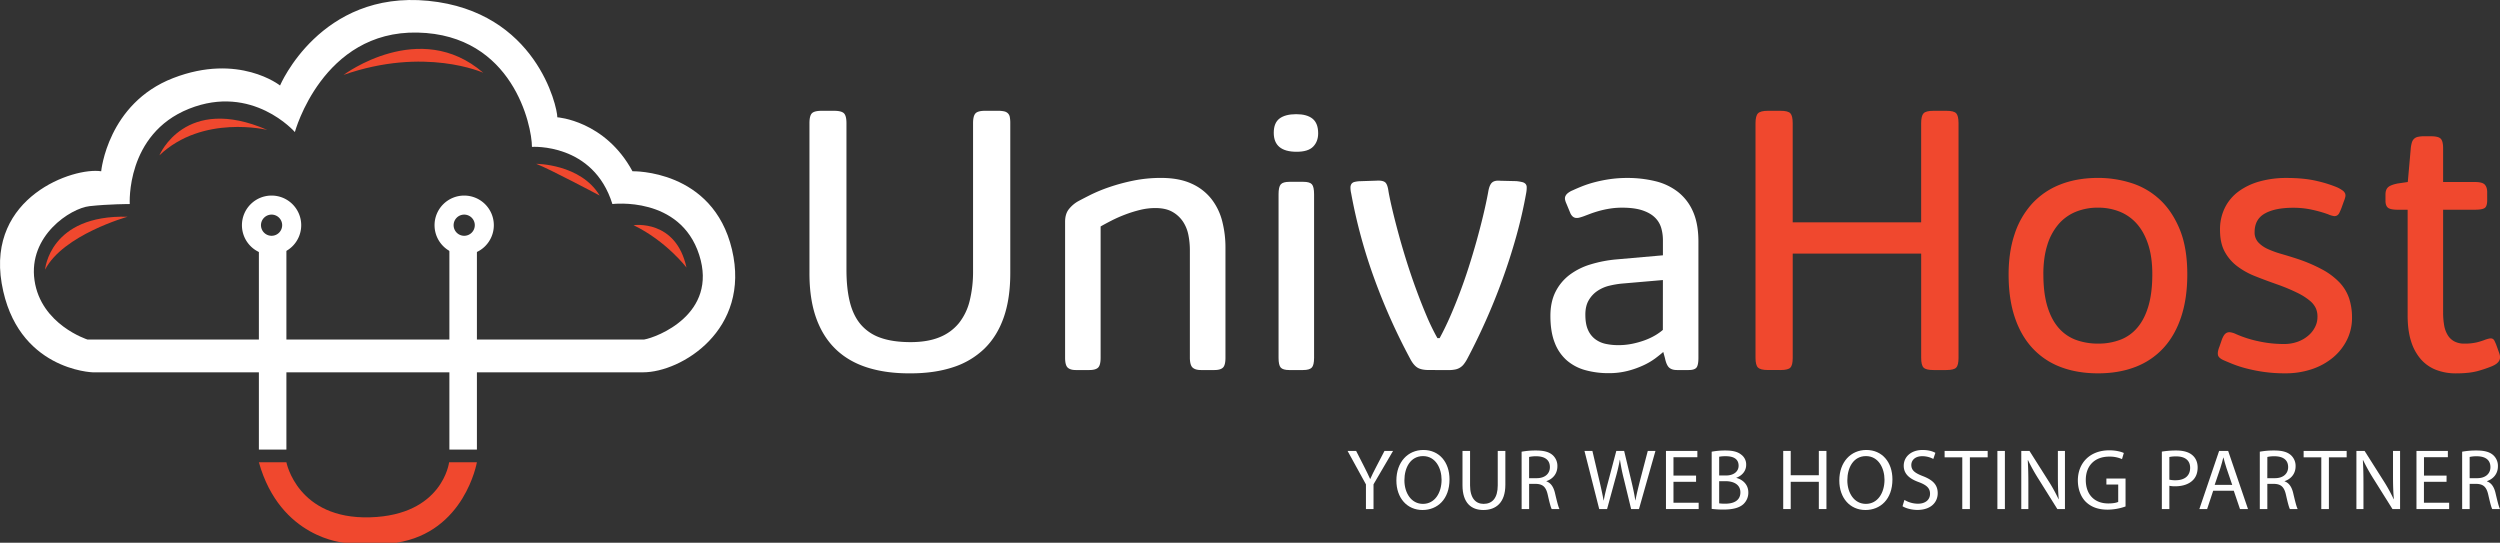 <svg xmlns="http://www.w3.org/2000/svg" viewBox="0 0 2627.44 570.39">
  <rect x="0" y="0" width="2627.44" height="570.39" fill="#333333" stroke="none"/>
  <defs>
    <style>
      .cls-1 {
        fill: #fff;
      }

      .cls-2 {
        fill: #f0482e;
      }
    </style>
  </defs>
  <title>Asset 1</title>
  <g id="Layer_2" data-name="Layer 2">
    <g id="Regular">
      <g>
        <path class="cls-1" d="M1435.57,535V509.08l-19.31-35.17h9l8.61,16.86c2.35,4.62,4.17,8.34,6.07,12.6h.18c1.72-4,3.81-8,6.16-12.6l8.79-16.86h9L1443.54,509v26Z"/>
        <path class="cls-1" d="M1523.4,503.82c0,21-12.78,32.18-28.37,32.18-16.14,0-27.47-12.51-27.47-31,0-19.4,12.06-32.09,28.37-32.09C1512.61,472.91,1523.4,485.69,1523.4,503.82Zm-47.41,1c0,13.05,7.07,24.74,19.49,24.74s19.58-11.51,19.58-25.38c0-12.14-6.35-24.83-19.49-24.83S1476,491.4,1476,504.82Z"/>
        <path class="cls-1" d="M1545,473.91v36.16c0,13.69,6.07,19.49,14.23,19.49,9.06,0,14.86-6,14.86-19.49V473.91h8v35.62c0,18.76-9.88,26.47-23.12,26.47-12.5,0-21.93-7.16-21.93-26.11v-36Z"/>
        <path class="cls-1" d="M1599.17,474.72a82.71,82.71,0,0,1,15.13-1.26c8.43,0,13.87,1.54,17.68,5a15.22,15.22,0,0,1,4.8,11.6c0,8.07-5.07,13.42-11.51,15.59v.27c4.71,1.64,7.52,6,9,12.33,2,8.52,3.45,14.41,4.72,16.77h-8.16c-1-1.72-2.36-7-4.08-14.59-1.81-8.43-5.08-11.61-12.24-11.88h-7.43V535h-7.88Zm7.88,27.83h8.07c8.43,0,13.78-4.62,13.78-11.6,0-7.89-5.71-11.33-14.05-11.42a32.7,32.7,0,0,0-7.8.72Z"/>
        <path class="cls-1" d="M1680.74,535l-15.5-61.09h8.34l7.25,30.91c1.81,7.61,3.44,15.22,4.53,21.11h.18c1-6.07,2.9-13.32,5-21.2l8.16-30.82h8.24l7.44,31c1.72,7.25,3.35,14.5,4.26,20.93h.18c1.27-6.7,3-13.5,4.89-21.11l8.07-30.82h8.06L1722.52,535h-8.24l-7.71-31.81a185.92,185.92,0,0,1-4-19.95h-.18a192.84,192.84,0,0,1-4.71,19.95L1689,535Z"/>
        <path class="cls-1" d="M1782.53,506.36h-23.75v22h26.47V535h-34.36V473.91h33v6.62h-25.11v19.3h23.75Z"/>
        <path class="cls-1" d="M1798.93,474.72a76.88,76.88,0,0,1,14.41-1.26c7.89,0,13,1.36,16.77,4.44a12.8,12.8,0,0,1,5.07,10.78c0,5.89-3.89,11.06-10.33,13.42v.18c5.8,1.45,12.6,6.25,12.6,15.32a16.43,16.43,0,0,1-5.17,12.23c-4.26,3.9-11.14,5.71-21.11,5.71a92.9,92.9,0,0,1-12.24-.72Zm7.88,25H1814c8.33,0,13.23-4.35,13.23-10.24,0-7.16-5.44-10-13.42-10a34.12,34.12,0,0,0-7,.54Zm0,29.28a42.55,42.55,0,0,0,6.62.36c8.16,0,15.68-3,15.68-11.87,0-8.34-7.16-11.79-15.77-11.79h-6.53Z"/>
        <path class="cls-1" d="M1882,473.91v25.56h29.55V473.91h8V535h-8V506.36H1882V535h-7.88V473.91Z"/>
        <path class="cls-1" d="M1988.9,503.82c0,21-12.78,32.18-28.37,32.18-16.13,0-27.46-12.51-27.46-31,0-19.4,12.06-32.09,28.37-32.09C1978.12,472.91,1988.9,485.69,1988.9,503.82Zm-47.4,1c0,13.05,7.07,24.74,19.49,24.74s19.58-11.51,19.58-25.38c0-12.14-6.35-24.83-19.49-24.83S1941.5,491.4,1941.5,504.82Z"/>
        <path class="cls-1" d="M2001.5,525.39a27.91,27.91,0,0,0,14.14,4c8.07,0,12.78-4.26,12.78-10.42,0-5.71-3.26-9-11.51-12.15-10-3.53-16.13-8.7-16.13-17.31,0-9.52,7.88-16.59,19.76-16.59,6.25,0,10.78,1.45,13.5,3l-2.17,6.44a24.36,24.36,0,0,0-11.61-2.9c-8.33,0-11.51,5-11.51,9.15,0,5.71,3.72,8.52,12.15,11.79,10.33,4,15.59,9,15.59,17.94,0,9.43-7,17.58-21.39,17.58-5.89,0-12.33-1.72-15.59-3.89Z"/>
        <path class="cls-1" d="M2062.32,480.62h-18.58v-6.71H2089v6.71H2070.3V535h-8Z"/>
        <path class="cls-1" d="M2107.09,473.91V535h-7.88V473.91Z"/>
        <path class="cls-1" d="M2124.32,535V473.91h8.61l19.57,30.91a171.16,171.16,0,0,1,11,19.85l.18-.09c-.72-8.16-.9-15.59-.9-25.11V473.91h7.43V535h-8l-19.39-31a194.43,194.43,0,0,1-11.42-20.39l-.28.09c.46,7.7.64,15,.64,25.2V535Z"/>
        <path class="cls-1" d="M2233.9,532.28a57,57,0,0,1-18.77,3.35c-9.24,0-16.85-2.35-22.84-8.06-5.25-5.08-8.52-13.24-8.52-22.75.09-18.22,12.6-31.55,33.09-31.55,7.07,0,12.6,1.55,15.22,2.81l-1.9,6.44a31.66,31.66,0,0,0-13.51-2.63c-14.86,0-24.56,9.25-24.56,24.56,0,15.5,9.34,24.66,23.57,24.66,5.16,0,8.7-.73,10.51-1.63V509.26h-12.42v-6.35h20.13Z"/>
        <path class="cls-1" d="M2272.05,474.63a92.15,92.15,0,0,1,15.14-1.17c7.79,0,13.5,1.81,17.13,5.07,3.35,2.9,5.35,7.34,5.35,12.78s-1.63,9.88-4.71,13.05c-4.17,4.44-11,6.71-18.68,6.71a27.31,27.31,0,0,1-6.34-.54V535h-7.89Zm7.89,29.46a26.55,26.55,0,0,0,6.52.64c9.52,0,15.32-4.63,15.32-13.06,0-8.06-5.71-12-14.41-12a33.32,33.32,0,0,0-7.43.63Z"/>
        <path class="cls-1" d="M2326,515.78,2319.64,535h-8.16l20.76-61.09h9.51L2362.6,535h-8.43l-6.52-19.22Zm20-6.16L2340,492c-1.36-4-2.26-7.62-3.17-11.15h-.18c-.91,3.62-1.91,7.34-3.08,11.06l-6,17.67Z"/>
        <path class="cls-1" d="M2375,474.72a82.63,82.63,0,0,1,15.13-1.26c8.43,0,13.87,1.54,17.68,5a15.22,15.22,0,0,1,4.8,11.6c0,8.07-5.07,13.42-11.51,15.59v.27c4.71,1.64,7.52,6,9,12.33,2,8.52,3.45,14.41,4.72,16.77h-8.16c-1-1.72-2.36-7-4.08-14.59-1.81-8.43-5.07-11.61-12.24-11.88h-7.43V535H2375Zm7.88,27.83H2391c8.43,0,13.78-4.62,13.78-11.6,0-7.89-5.71-11.33-14.05-11.42a32.7,32.7,0,0,0-7.8.72Z"/>
        <path class="cls-1" d="M2439.64,480.62h-18.58v-6.71h45.23v6.71h-18.67V535h-8Z"/>
        <path class="cls-1" d="M2476.53,535V473.91h8.61l19.58,30.91a172.67,172.67,0,0,1,11,19.85l.18-.09c-.73-8.16-.91-15.59-.91-25.11V473.91h7.43V535h-8L2495,504a194.43,194.43,0,0,1-11.42-20.39l-.27.09c.45,7.7.63,15,.63,25.2V535Z"/>
        <path class="cls-1" d="M2571.25,506.36H2547.5v22H2574V535h-34.35V473.91h33v6.62h-25.1v19.3h23.75Z"/>
        <path class="cls-1" d="M2587.65,474.72a82.74,82.74,0,0,1,15.14-1.26c8.43,0,13.86,1.54,17.67,5a15.22,15.22,0,0,1,4.8,11.6c0,8.07-5.07,13.42-11.51,15.59v.27c4.72,1.64,7.53,6,9,12.33,2,8.52,3.44,14.41,4.71,16.77h-8.16c-1-1.72-2.35-7-4.08-14.59-1.81-8.43-5.07-11.61-12.23-11.88h-7.43V535h-7.89Zm7.89,27.83h8.06c8.43,0,13.78-4.62,13.78-11.6,0-7.89-5.71-11.33-14.05-11.42a32.53,32.53,0,0,0-7.79.72Z"/>
      </g>
    </g>
    <g id="Lite">
      <path class="cls-1" d="M769.3,262.27C749.28,177.73,664.74,180,664.74,180c-28.92-53.39-79-56.73-79-56.73C585.76,112.1,563.51,12,450.05.86s-155.73,89-155.73,89S250.94,55.37,182,82.06,106.34,180,106.34,180C77.42,175.5-13.8,206.65,1.78,297.86S97.44,391.3,97.44,391.3H675.86C715.91,391.3,789.32,346.8,769.3,262.27ZM677,356.82H91.88s-48.95-15.58-55.62-62.3,37.82-75.64,57.84-77.86,42.27-2.23,42.27-2.23S131.92,141,198.66,114.32,309.9,138.79,309.9,138.79,338.82,32,438.93,34.23s120.13,97.89,120.13,120.14c0,0,64.52-4.45,84.54,60.06,0,0,71.19-8.89,91.22,53.4S690.32,354.59,677,356.82Z"/>
      <path class="cls-1" d="M285.43,205.54a31.15,31.15,0,1,0,31.14,31.14A31.14,31.14,0,0,0,285.43,205.54Zm0,42.27a11.13,11.13,0,1,1,11.12-11.13A11.14,11.14,0,0,1,285.43,247.81Z"/>
      <path class="cls-1" d="M487.87,205.54A31.15,31.15,0,1,0,519,236.68,31.14,31.14,0,0,0,487.87,205.54Zm0,42.27A11.13,11.13,0,1,1,499,236.68,11.14,11.14,0,0,1,487.87,247.81Z"/>
      <rect class="cls-1" x="272.08" y="263.38" width="28.92" height="209.12"/>
      <rect class="cls-1" x="472.3" y="254.48" width="28.92" height="218.02"/>
      <path class="cls-2" d="M47.38,283.4s4.45-57.84,86.77-55.62C134.15,227.78,66.29,246.69,47.38,283.4Z"/>
      <path class="cls-2" d="M167.52,163.27S194.21,98.75,281,136.57C281,136.57,213.12,119.88,167.52,163.27Z"/>
      <path class="cls-2" d="M361.07,78.73S441.15,18.66,507.9,76.5C507.9,76.5,446.72,48.69,361.07,78.73Z"/>
      <path class="cls-2" d="M563.51,172.17s46.72,0,66.75,33.37C630.26,205.54,578,177.73,563.51,172.17Z"/>
      <path class="cls-2" d="M665.85,236.68s44.49-6.67,55.62,44.5C721.47,281.18,700.33,253.37,665.85,236.68Z"/>
      <path class="cls-2" d="M272.08,485.85H301s11.51,60.07,87.9,57.84S472,485.85,472,485.85h29.2s-12.65,73.41-84.54,84.54H361.94S294.54,565.94,272.08,485.85Z"/>
      <g>
        <path class="cls-1" d="M957,392.38q-25.4.19-45.24-6.06T878.34,367q-13.59-13.1-20.62-32.93t-7-47V129.54q0-7.81,2.55-10.45t10.35-2.64h12.9q7.82,0,10.46,2.64t2.63,10.45v154q0,19.74,3.62,34.1t11.63,23.65a47.71,47.71,0,0,0,20.81,13.78q12.79,4.5,31.36,4.49,18,0,30.49-5.18a50.24,50.24,0,0,0,20.32-14.85A60.69,60.69,0,0,0,1019.14,316a127.68,127.68,0,0,0,3.52-31.26V129.54q0-7.62,2.54-10.36t10.16-2.73h13.48a29.47,29.47,0,0,1,6.45.58,8.11,8.11,0,0,1,4,2.06,7.48,7.48,0,0,1,2,4,34.83,34.83,0,0,1,.49,6.45V287.05q0,27-6.94,46.71t-20.32,32.73a84.51,84.51,0,0,1-32.83,19.44Q982.2,392.38,957,392.38Z"/>
        <path class="cls-1" d="M1119.39,233.11q0-7.81,3.52-12.7a33.45,33.45,0,0,1,10-8.79q4.31-2.35,12.61-6.55a165.55,165.55,0,0,1,19.74-8.21,202.66,202.66,0,0,1,25.4-6.93,143.5,143.5,0,0,1,29.61-2.94q18.94,0,32,6a55.06,55.06,0,0,1,20.91,16.13,63.36,63.36,0,0,1,11.33,23.35,110.56,110.56,0,0,1,3.42,27.85V376q0,7.81-2.63,10.35t-8.9,2.55h-14.26q-5.86,0-8.7-2.55T1250.52,376V262.43a81.44,81.44,0,0,0-1.47-15.05,39,39,0,0,0-5.57-14.17,32.38,32.38,0,0,0-11.14-10.45q-7-4.11-18.17-4.11a67.46,67.46,0,0,0-16.12,2,132.71,132.71,0,0,0-15.93,5,143.77,143.77,0,0,0-14.27,6.35q-6.64,3.42-11.13,6V376q0,7.81-2.64,10.35t-9.09,2.55h-14.46q-5.67,0-8.4-2.55T1119.39,376Z"/>
        <path class="cls-1" d="M1362.3,120q11.33,0,17.2,4.79t5.86,15.34q0,8.61-5.28,14t-17.39,5.37q-24,0-24-19.93,0-10.37,6-14.95T1362.3,120Zm-7.23,268.91q-6.64,0-9-2.55T1343.73,376V204.19q0-7.81,2.35-10.45t9-2.64h14.85q6.64,0,8.89,2.64t2.25,10.45V376q0,7.81-2.44,10.35t-9.09,2.55Z"/>
        <path class="cls-1" d="M1501.44,388.87q-7.82,0-11.92-2.64t-7.62-9.48A637,637,0,0,1,1445,294.57,552.16,552.16,0,0,1,1420,203a25.92,25.92,0,0,1-.69-6.06,6.83,6.83,0,0,1,1.08-3.71,5.42,5.42,0,0,1,3.13-2,27.37,27.37,0,0,1,5.47-.78l17.78-.58q6.26-.39,8.89,1.66t3.62,9.67q1.37,7.81,4.1,19.35t6.45,25.21q3.71,13.68,8.4,28.63t10,29.41q5.28,14.46,10.94,27.84a232.14,232.14,0,0,0,11.53,23.75H1513q5.47-10,10.75-22T1534,308.25q5-13.19,9.48-27.16t8.3-27.65q3.81-13.68,6.94-26.68t5.27-24.52q1.18-7.62,4-10.26t8.89-2l16.81.39a45.92,45.92,0,0,1,6.06,1,6.91,6.91,0,0,1,3.51,1.86,5.16,5.16,0,0,1,1.27,3.42,30.29,30.29,0,0,1-.48,5.86q-4.11,23.07-10.56,46.12t-14.56,45.34q-8.1,22.28-17.49,43.29t-19.34,39.76a37.13,37.13,0,0,1-3.62,5.67,14.89,14.89,0,0,1-9.28,5.67,35.35,35.35,0,0,1-6.84.59Z"/>
        <path class="cls-1" d="M1646.25,214a18.81,18.81,0,0,1-1.37-4,6.43,6.43,0,0,1,.19-3.52,8.46,8.46,0,0,1,2.45-3.32,20.18,20.18,0,0,1,5.57-3.23q3.71-1.75,9.28-4a117,117,0,0,1,12.72-4.21,147.69,147.69,0,0,1,16-3.32,125.54,125.54,0,0,1,19.18-1.37,122.35,122.35,0,0,1,29.56,3.42,62.59,62.59,0,0,1,23.78,11.34,53.21,53.21,0,0,1,15.76,20.71Q1785,235.27,1785,254V376q0,7.81-2.07,10.35c-1.38,1.7-4.09,2.55-8.15,2.55H1762.4q-5.31,0-8.16-2.55t-4.42-10l-1.76-6.45q-3.32,2.93-8.4,6.74a71.57,71.57,0,0,1-12.31,7.23,95.43,95.43,0,0,1-16.42,5.86,78.87,78.87,0,0,1-20.32,2.45,90.64,90.64,0,0,1-24.33-3.13,49.93,49.93,0,0,1-19.45-10.16,46.62,46.62,0,0,1-12.8-18.57q-4.59-11.52-4.59-28.33,0-14.65,5.37-25.31a50.84,50.84,0,0,1,14.76-17.78,70.14,70.14,0,0,1,22-11,133.55,133.55,0,0,1,27.27-5.28l48.85-4.3V252.46a46.44,46.44,0,0,0-1.76-12.8,24.94,24.94,0,0,0-6.55-10.94q-4.78-4.78-13.19-7.62t-21.49-2.84a81.22,81.22,0,0,0-12.9,1,98.48,98.48,0,0,0-11.24,2.44q-5.18,1.47-9.08,2.93t-6.45,2.45q-2.74,1-4.89,1.56a10.51,10.51,0,0,1-3.91.39,6.19,6.19,0,0,1-3.22-1.37,10,10,0,0,1-2.64-3.71Zm101.42,80.32-43,3.71a93.72,93.72,0,0,0-13.29,2.25,38.53,38.53,0,0,0-12.41,5.38,29.89,29.89,0,0,0-9.18,9.77q-3.63,6.06-3.62,15.24,0,9.78,2.74,15.93a24.32,24.32,0,0,0,7.52,9.77,27.94,27.94,0,0,0,11,5,62.22,62.22,0,0,0,13.29,1.37,72.47,72.47,0,0,0,14.85-1.47,90.36,90.36,0,0,0,13.1-3.71,67.36,67.36,0,0,0,10.84-5.08,53.26,53.26,0,0,0,8.11-5.77Z"/>
        <path class="cls-2" d="M1857.89,388.87q-7.62,0-10.26-2.55T1845,376V129.54q0-7.81,2.64-10.45t10.26-2.64h13.48q7.82,0,10.26,2.64t2.45,10.45V233.7h135V129.54q0-7.81,2.54-10.45t10.36-2.64h13.68q7.82,0,10.26,2.64t2.44,10.45V376q0,7.81-2.44,10.35t-10.26,2.55H2032q-7.82,0-10.36-2.55T2019.11,376V266.53h-135V376q0,7.81-2.45,10.35t-10.26,2.55Z"/>
        <path class="cls-2" d="M2111,288.42q0-23.44,6.25-42.21a88,88,0,0,1,18.28-32,79.1,79.1,0,0,1,29.6-20.23q17.6-7,40.06-7a115,115,0,0,1,34.49,5.28,78.34,78.34,0,0,1,30,17.3q13.09,12,21.11,31.36t8,47.49q0,25.2-6.45,44.65t-18.56,32.64a77.49,77.49,0,0,1-29.51,19.93q-17.4,6.75-39.28,6.74t-39.28-6.64a77.25,77.25,0,0,1-29.61-19.84q-12.21-13.18-18.66-32.54T2111,288.42Zm36.54,0q0,19.74,4.2,33.61t11.83,22.57a44.38,44.38,0,0,0,18.17,12.61,67.23,67.23,0,0,0,23.45,3.91A64.1,64.1,0,0,0,2228.6,357a43.67,43.67,0,0,0,18-13q7.43-8.89,11.43-22.67t4-33.13q0-18-4.3-31.17t-11.92-21.79a47.72,47.72,0,0,0-18.08-12.8,60.51,60.51,0,0,0-22.76-4.2,61.23,61.23,0,0,0-23.26,4.3,48,48,0,0,0-18.17,13,60.68,60.68,0,0,0-11.83,21.88Q2147.5,270.64,2147.5,288.42Z"/>
        <path class="cls-2" d="M2335.3,356.42a24.26,24.26,0,0,1,1.86-3.71,8,8,0,0,1,2.64-2.73,6.5,6.5,0,0,1,4-.79,20.94,20.94,0,0,1,6.36,2,119.12,119.12,0,0,0,23.25,7.43,125.11,125.11,0,0,0,27,2.93,41.5,41.5,0,0,0,14.26-2.35,35.65,35.65,0,0,0,11.14-6.35,28.83,28.83,0,0,0,7.23-9.09,22.84,22.84,0,0,0,2.55-10.36,21.81,21.81,0,0,0-1.47-8.89,22.26,22.26,0,0,0-6.35-8.3,63.63,63.63,0,0,0-13-8.31,198.71,198.71,0,0,0-21.2-8.89q-12.32-4.29-23.35-8.7a78.88,78.88,0,0,1-19.25-10.74,47.48,47.48,0,0,1-13-15.34q-4.79-9-4.79-22.67a51.17,51.17,0,0,1,5.18-23.36,47.65,47.65,0,0,1,14.46-17.1,68.18,68.18,0,0,1,22.09-10.45,103.63,103.63,0,0,1,28.23-3.62q19,0,32.54,3.35a129,129,0,0,1,21,6.68,37.14,37.14,0,0,1,5.37,3.15,7.47,7.47,0,0,1,2.54,3,5.82,5.82,0,0,1,.3,3.54,28.55,28.55,0,0,1-1.57,4.91l-2.54,7.08q-1.17,2.94-2.14,4.89a6.65,6.65,0,0,1-2.45,2.83,5.42,5.42,0,0,1-3.61.59,25,25,0,0,1-5.87-1.86,130.63,130.63,0,0,0-16-4.59,91.27,91.27,0,0,0-20.52-2.25q-19.16,0-29.9,6.05t-10.75,19.53a15.25,15.25,0,0,0,3.91,10.83,31.39,31.39,0,0,0,10.07,7,98.69,98.69,0,0,0,14,5.08q7.82,2.25,15.63,4.78a164.66,164.66,0,0,1,27.65,11.71A72.55,72.55,0,0,1,2458.91,297a45.46,45.46,0,0,1,10,16.69,64.45,64.45,0,0,1,3,20.3,51.69,51.69,0,0,1-5.17,22.93,56.89,56.89,0,0,1-14.47,18.55,68.5,68.5,0,0,1-22.18,12.39,85.75,85.75,0,0,1-28.33,4.49,155.56,155.56,0,0,1-23.06-1.56,168.47,168.47,0,0,1-18.37-3.71,120.05,120.05,0,0,1-13.58-4.4q-5.58-2.25-8.7-3.62-6.26-2.54-7-5.86t1.57-9Z"/>
        <path class="cls-2" d="M2507.08,204.58c0-3.38.84-5.92,2.54-7.62s5.08-3.06,10.16-4.1l10.75-1.57,3.11-35.17a34.65,34.65,0,0,1,1.16-6.26,8.94,8.94,0,0,1,2.34-4,8.62,8.62,0,0,1,4.08-2.05,29.16,29.16,0,0,1,6.42-.59h7.19q7.77,0,10.3,2.54t2.53,10.36v35.17h33.42q7.82,0,10.35,2.74c1.7,1.83,2.54,4.49,2.54,8v8.41c0,4.17-.84,6.87-2.54,8.1s-5.14,1.86-10.35,1.86h-33.42V328.48a76.94,76.94,0,0,0,1.07,13.29,29.57,29.57,0,0,0,3.72,10.36,18.34,18.34,0,0,0,6.94,6.64,21.79,21.79,0,0,0,10.55,2.35,53.87,53.87,0,0,0,13.38-1.37,73.06,73.06,0,0,0,8.11-2.54,26.32,26.32,0,0,1,5.09-1.47,5.29,5.29,0,0,1,3.12.29,4.62,4.62,0,0,1,2,2.15c.52,1.05,1.1,2.35,1.76,3.91l2.93,8.21q2.14,5.28.29,8.7t-7.33,5.76a129.92,129.92,0,0,1-14.56,5q-9.09,2.64-23.55,2.64a56.91,56.91,0,0,1-21-3.71,40.9,40.9,0,0,1-16-11.24,51.91,51.91,0,0,1-10.21-18.85q-3.6-11.34-3.6-26.78V220.41H2520q-7.83,0-10.36-2.15c-1.7-1.43-2.54-3.84-2.54-7.23Z"/>
      </g>
    </g>
  </g>
</svg>
